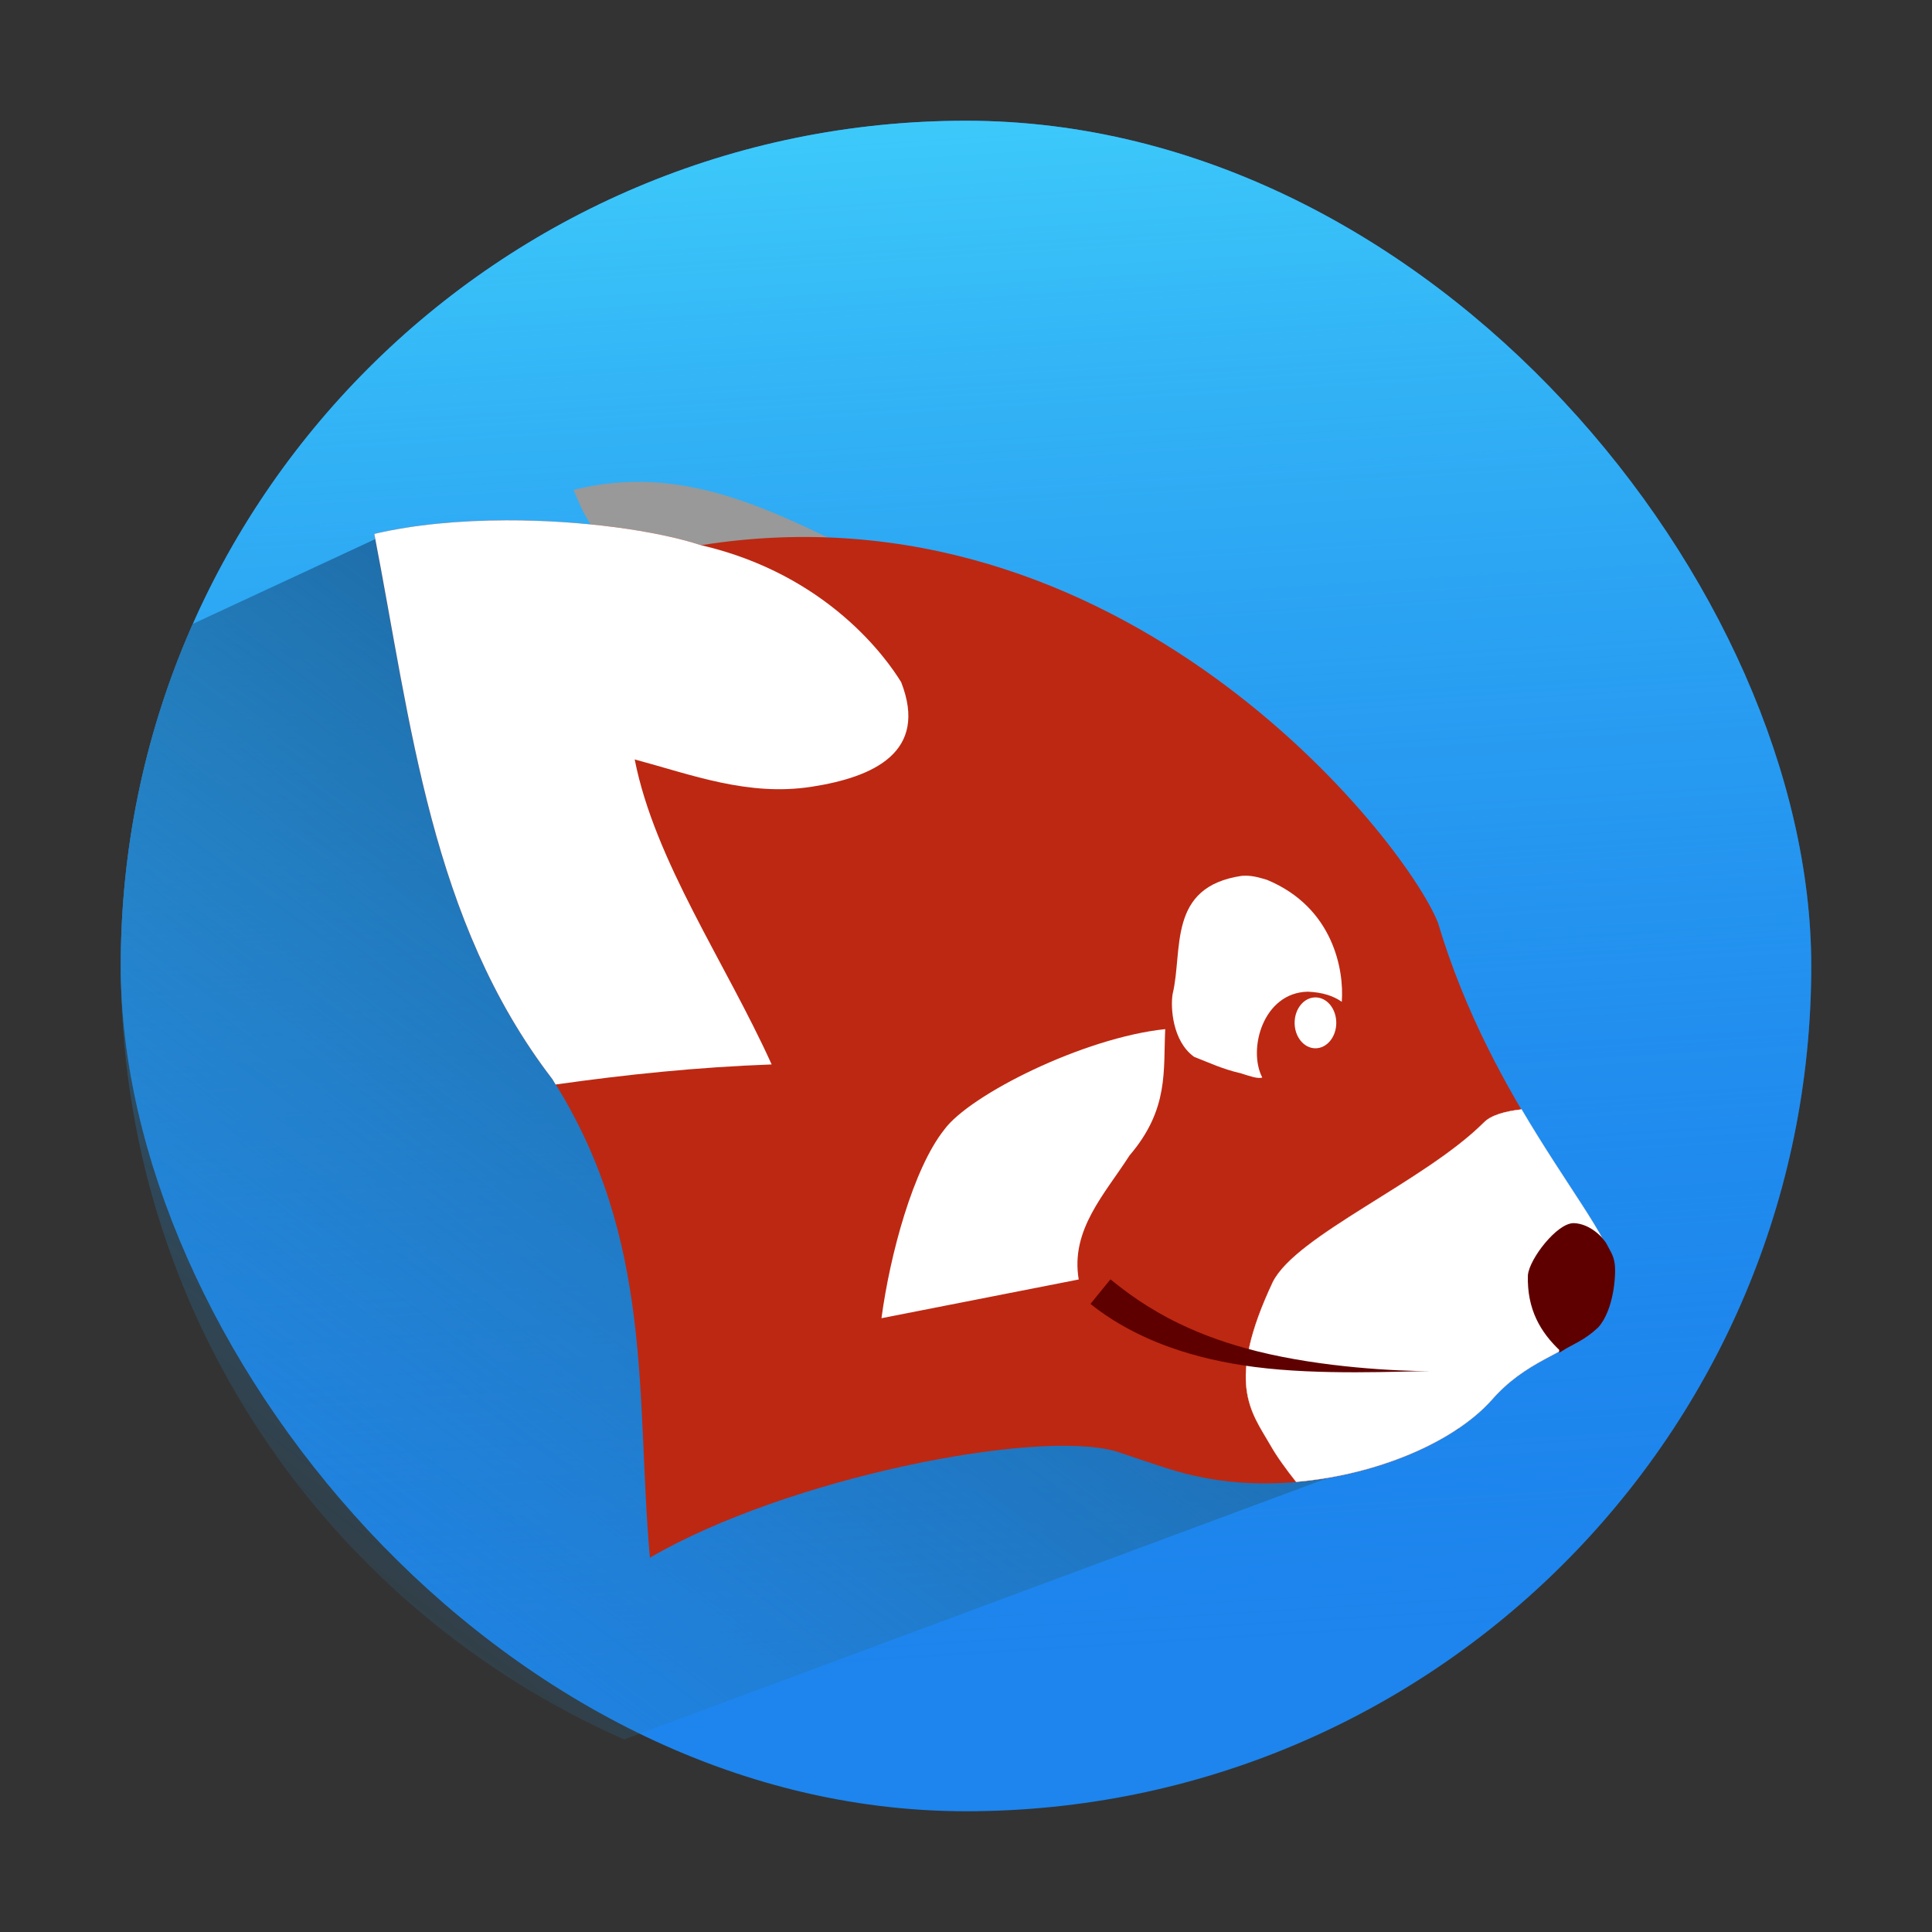 <?xml version="1.0" encoding="UTF-8" standalone="no"?>
<!-- Created with Inkscape (http://www.inkscape.org/) -->

<svg
   width="64"
   height="64"
   id="svg4711"
   version="1.1"
   inkscape:version="1.2 (dc2aedaf03, 2022-05-15)"
   viewBox="0 0 64 64"
   sodipodi:docname="wpanda.svg"
   inkscape:export-filename="/home/davi/git/wpanda/wiRedPanda/app/resources/wpanda.png"
   inkscape:export-xdpi="180"
   inkscape:export-ydpi="180"
   xmlns:inkscape="http://www.inkscape.org/namespaces/inkscape"
   xmlns:sodipodi="http://sodipodi.sourceforge.net/DTD/sodipodi-0.dtd"
   xmlns:xlink="http://www.w3.org/1999/xlink"
   xmlns="http://www.w3.org/2000/svg"
   xmlns:svg="http://www.w3.org/2000/svg"
   xmlns:rdf="http://www.w3.org/1999/02/22-rdf-syntax-ns#"
   xmlns:cc="http://creativecommons.org/ns#"
   xmlns:dc="http://purl.org/dc/elements/1.1/">
  <rect x="0" y="0" width="64" height="64" fill="#333333" stroke="none"/>
  <defs
     id="defs4713">
    <linearGradient
       inkscape:collect="always"
       id="linearGradient4216">
      <stop
         style="stop-color:#19639f;stop-opacity:1"
         offset="0"
         id="stop4218" />
      <stop
         style="stop-color:#2d7aaa;stop-opacity:0;"
         offset="1"
         id="stop4220" />
    </linearGradient>
    <linearGradient
       inkscape:collect="always"
       id="linearGradient4208">
      <stop
         style="stop-color:#3dcafa;stop-opacity:1"
         offset="0"
         id="stop4210" />
      <stop
         style="stop-color:#1d85ed;stop-opacity:0;"
         offset="1"
         id="stop4212" />
    </linearGradient>
    <inkscape:path-effect
       effect="powerstroke"
       id="path-effect5381"
       is_visible="true"
       offset_points="0,0.525"
       sort_points="true"
       interpolator_type="CubicBezierJohan"
       interpolator_beta="0.2"
       start_linecap_type="zerowidth"
       linejoin_type="round"
       miter_limit="4"
       end_linecap_type="zerowidth"
       cusp_linecap_type="round" />
    <inkscape:path-effect
       effect="powerstroke"
       id="path-effect5304"
       is_visible="true"
       offset_points="0,0.5"
       sort_points="true"
       interpolator_type="CubicBezierJohan"
       interpolator_beta="0.2"
       start_linecap_type="zerowidth"
       linejoin_type="round"
       miter_limit="4"
       end_linecap_type="zerowidth"
       cusp_linecap_type="round" />
    <inkscape:path-effect
       effect="powerstroke"
       id="path-effect5300"
       is_visible="true"
       offset_points="0,0.099"
       sort_points="true"
       interpolator_type="CubicBezierJohan"
       interpolator_beta="0.2"
       start_linecap_type="zerowidth"
       linejoin_type="round"
       miter_limit="4"
       end_linecap_type="zerowidth"
       cusp_linecap_type="round" />
    <linearGradient
       inkscape:collect="always"
       xlink:href="#linearGradient4208"
       id="linearGradient4214"
       x1="30.75"
       y1="0.75"
       x2="34.25"
       y2="57.25"
       gradientUnits="userSpaceOnUse"
       gradientTransform="matrix(0.903,0,0,0.903,3.097,3.097)" />
    <linearGradient
       inkscape:collect="always"
       xlink:href="#linearGradient4216"
       id="linearGradient4222"
       x1="33"
       y1="26.522"
       x2="6.581"
       y2="61.772"
       gradientUnits="userSpaceOnUse"
       gradientTransform="matrix(0.903,0,0,0.903,3.097,3.097)" />
  </defs>
  <sodipodi:namedview
     id="base"
     pagecolor="#ffffff"
     bordercolor="#666666"
     borderopacity="1.0"
     inkscape:pageopacity="0.0"
     inkscape:pageshadow="2"
     inkscape:zoom="4.0000001"
     inkscape:cx="6.7499998"
     inkscape:cy="4.8749999"
     inkscape:current-layer="layer1"
     showgrid="true"
     inkscape:document-units="px"
     inkscape:grid-bbox="true"
     showguides="false"
     inkscape:window-width="1457"
     inkscape:window-height="1230"
     inkscape:window-x="655"
     inkscape:window-y="219"
     inkscape:window-maximized="0"
     inkscape:showpageshadow="2"
     inkscape:pagecheckerboard="0"
     inkscape:deskcolor="#d1d1d1" />
  <g
     id="layer1"
     inkscape:label="Layer 1"
     inkscape:groupmode="layer">
    <rect
       style="display:inline;opacity:1;fill:#1d85ed;fill-opacity:1;stroke:none;stroke-width:2;stroke-linecap:round;stroke-linejoin:round;stroke-miterlimit:4;stroke-dasharray:none;stroke-opacity:1"
       id="rect5398-5"
       width="56"
       height="56"
       x="4"
       y="4"
       rx="28"
       ry="28" />
    <rect
       style="display:inline;opacity:1;fill:url(#linearGradient4214);fill-opacity:1;stroke:none;stroke-width:2;stroke-linecap:round;stroke-linejoin:round;stroke-miterlimit:4;stroke-dasharray:none;stroke-opacity:1"
       id="rect5398-5-3"
       width="56"
       height="56"
       x="4"
       y="4"
       rx="28"
       ry="28" />
    <path
       style="display:inline;opacity:1;fill:url(#linearGradient4222);fill-opacity:1;stroke:none;stroke-width:2;stroke-linecap:round;stroke-linejoin:round;stroke-miterlimit:4;stroke-dasharray:none;stroke-opacity:1"
       d="M 12.754,17.708 6.379,20.671 C 4.853,24.132 4,27.962 4,32 4,43.474 10.836,53.286 20.671,57.621 L 48.332,47.347 Z"
       id="rect5398"
       inkscape:connector-curvature="0" />
  </g>
  <g
     inkscape:groupmode="layer"
     id="layer5"
     inkscape:label="Layer 2"
     style="display:inline">
    <path
       style="display:inline;fill:#999999;fill-opacity:1;fill-rule:evenodd;stroke:none;stroke-width:1px;stroke-linecap:butt;stroke-linejoin:miter;stroke-opacity:1"
       d="m 21.123,18.351 c -1.344,-0.249 -1.738,-1.181 -2.121,-2.121 4.589,-1.16 8.165,1.736 12.08,3.278 z"
       id="path5352"
       inkscape:connector-curvature="0"
       sodipodi:nodetypes="cccc" />
    <path
       style="display:inline;fill:#bd2812;fill-opacity:1;fill-rule:evenodd;stroke:none;stroke-width:1px;stroke-linecap:butt;stroke-linejoin:miter;stroke-opacity:1"
       d="m 21.529,51.6 c 4.55,-2.647 12.772,-4.266 15.421,-3.528 1.536,0.504 2.032,0.721 3.086,0.908 3.584,0.637 7.678,-0.711 9.368,-2.595 1.144,-1.313 2.359,-1.495 3.413,-2.348 C 53.133,43.868 53.542,42.812 53.452,41.935 53.19,40.409 49.431,36.595 47.633,30.562 46.518,27.775 37.134,15.845 23.224,18.061 20.889,17.294 15.936,16.854 12.4,17.687 c 1.223,6.297 1.865,12.809 5.901,18.064 3.389,5.33 2.756,10.578 3.228,15.849 z"
       id="path5274"
       inkscape:connector-curvature="0"
       sodipodi:nodetypes="ccscccccccc" />
    <path
       style="display:inline;fill:#ffffff;fill-opacity:1;fill-rule:evenodd;stroke:#ffffff;stroke-width:0.009;stroke-linecap:butt;stroke-linejoin:miter;stroke-miterlimit:4;stroke-dasharray:none;stroke-opacity:1"
       d="m 50.402,36.752 c -0.523,0.058 -1.008,0.184 -1.252,0.439 -1.966,1.958 -6.209,3.732 -6.985,5.279 -1.573,3.342 -0.721,4.291 -0.089,5.385 0.217,0.388 0.542,0.83 0.86,1.232 2.683,-0.23 5.226,-1.319 6.468,-2.703 1.144,-1.313 2.359,-1.495 3.413,-2.348 0.317,-0.169 0.727,-1.225 0.636,-2.102 -0.156,-0.911 -1.562,-2.655 -3.05,-5.183 z"
       id="path4222"
       inkscape:connector-curvature="0" />
    <path
       style="display:inline;fill:#5f0000;fill-opacity:1;fill-rule:evenodd;stroke:#5f0000;stroke-width:0.14;stroke-linecap:butt;stroke-linejoin:miter;stroke-miterlimit:4;stroke-dasharray:none;stroke-opacity:1"
       d="m 51.72,44.685 c -0.627,-0.593 -1.068,-1.33 -1.037,-2.434 0.045,-0.515 0.94,-1.67 1.452,-1.663 0.49,0.018 0.915,0.434 1.037,0.675 0.112,0.22 0.208,0.336 0.248,0.608 0.048,0.345 -0.028,1.5 -0.532,2.058 -0.458,0.421 -0.762,0.508 -1.168,0.757 z"
       id="path5276"
       inkscape:connector-curvature="0"
       sodipodi:nodetypes="ccccccc" />
    <path
       style="display:inline;fill:#ffffff;fill-opacity:1;fill-rule:evenodd;stroke:none;stroke-width:1px;stroke-linecap:butt;stroke-linejoin:miter;stroke-opacity:1"
       d="m 41.263,29.008 c 0.272,0.003 0.486,0.073 0.706,0.137 2.205,0.913 2.56,3.003 2.479,4.042 -0.266,-0.19 -0.625,-0.315 -1.126,-0.336 -1.483,0.031 -1.993,1.912 -1.508,2.842 -0.135,0.056 -0.426,-0.049 -0.699,-0.135 C 40.471,35.408 40.052,35.2 39.559,35.011 38.833,34.492 38.773,33.359 38.844,32.932 c 0.352,-1.465 -0.187,-3.558 2.3,-3.92 0.041,-0.003 0.081,-0.004 0.12,-0.003 z"
       id="path5330"
       inkscape:connector-curvature="0" />
    <ellipse
       style="display:inline;opacity:1;fill:#ffffff;fill-opacity:1;stroke:none;stroke-width:2;stroke-linecap:round;stroke-linejoin:round;stroke-miterlimit:4;stroke-dasharray:none;stroke-opacity:1"
       id="path5350"
       cx="43.576"
       cy="33.883"
       rx="0.69"
       ry="0.843" />
    <path
       style="display:inline;fill:#5f0000;fill-opacity:1;fill-rule:evenodd;stroke:none;stroke-width:1px;stroke-linecap:butt;stroke-linejoin:miter;stroke-opacity:1"
       d="m 36.454,42.786 c 0,0 -0.331,0.408 -0.331,0.408 0.575,0.466 1.441,1.007 2.614,1.429 0.877,0.316 1.819,0.529 2.828,0.66 2.192,0.284 4.79,0.138 5.808,0.138 -1.089,0 -3.559,-0.119 -5.711,-0.654 -0.96,-0.239 -1.82,-0.544 -2.6,-0.921 -1.044,-0.505 -1.76,-1.048 -2.277,-1.467 0,0 -0.331,0.408 -0.331,0.408 z"
       id="path5379"
       inkscape:path-effect="#path-effect5381"
       inkscape:original-d="m 36.45371,42.785708 c 3.029476,2.457025 7.089991,2.634454 10.919613,2.634454"
       inkscape:connector-curvature="0" />
    <path
       style="display:inline;fill:#ffffff;fill-opacity:1;fill-rule:evenodd;stroke:none;stroke-width:1px;stroke-linecap:butt;stroke-linejoin:miter;stroke-opacity:1"
       d="m 16.762,17.236 c -1.512,0.004 -3.036,0.138 -4.362,0.45 1.223,6.297 1.865,12.81 5.901,18.065 0.037,0.059 0.068,0.117 0.104,0.175 2.338,-0.331 4.713,-0.577 7.157,-0.665 -1.523,-3.369 -3.875,-6.736 -4.537,-10.104 1.902,0.512 3.754,1.229 5.857,0.906 2.083,-0.322 3.869,-1.16 2.971,-3.464 -0.469,-0.768 -2.431,-3.56 -6.621,-4.537 h -0.002 c -0.002,2.89e-4 -0.004,-2.87e-4 -0.005,0 -1.459,-0.48 -3.943,-0.833 -6.462,-0.826 z"
       id="path4154"
       inkscape:connector-curvature="0" />
    <path
       style="display:inline;fill:#ffffff;fill-opacity:1;fill-rule:evenodd;stroke:none;stroke-width:1px;stroke-linecap:butt;stroke-linejoin:miter;stroke-opacity:1"
       d="m 38.6,34.091 c -0.069,1.368 0.134,2.645 -1.182,4.184 -0.821,1.283 -1.962,2.46 -1.684,4.109 L 29.2,43.667 c 0.282,-2.112 1.05,-4.95 2.079,-6.245 0.828,-1.143 4.599,-3.046 7.321,-3.331 z"
       id="path4256"
       inkscape:connector-curvature="0"
       sodipodi:nodetypes="cccccc" />
  </g>
</svg>
